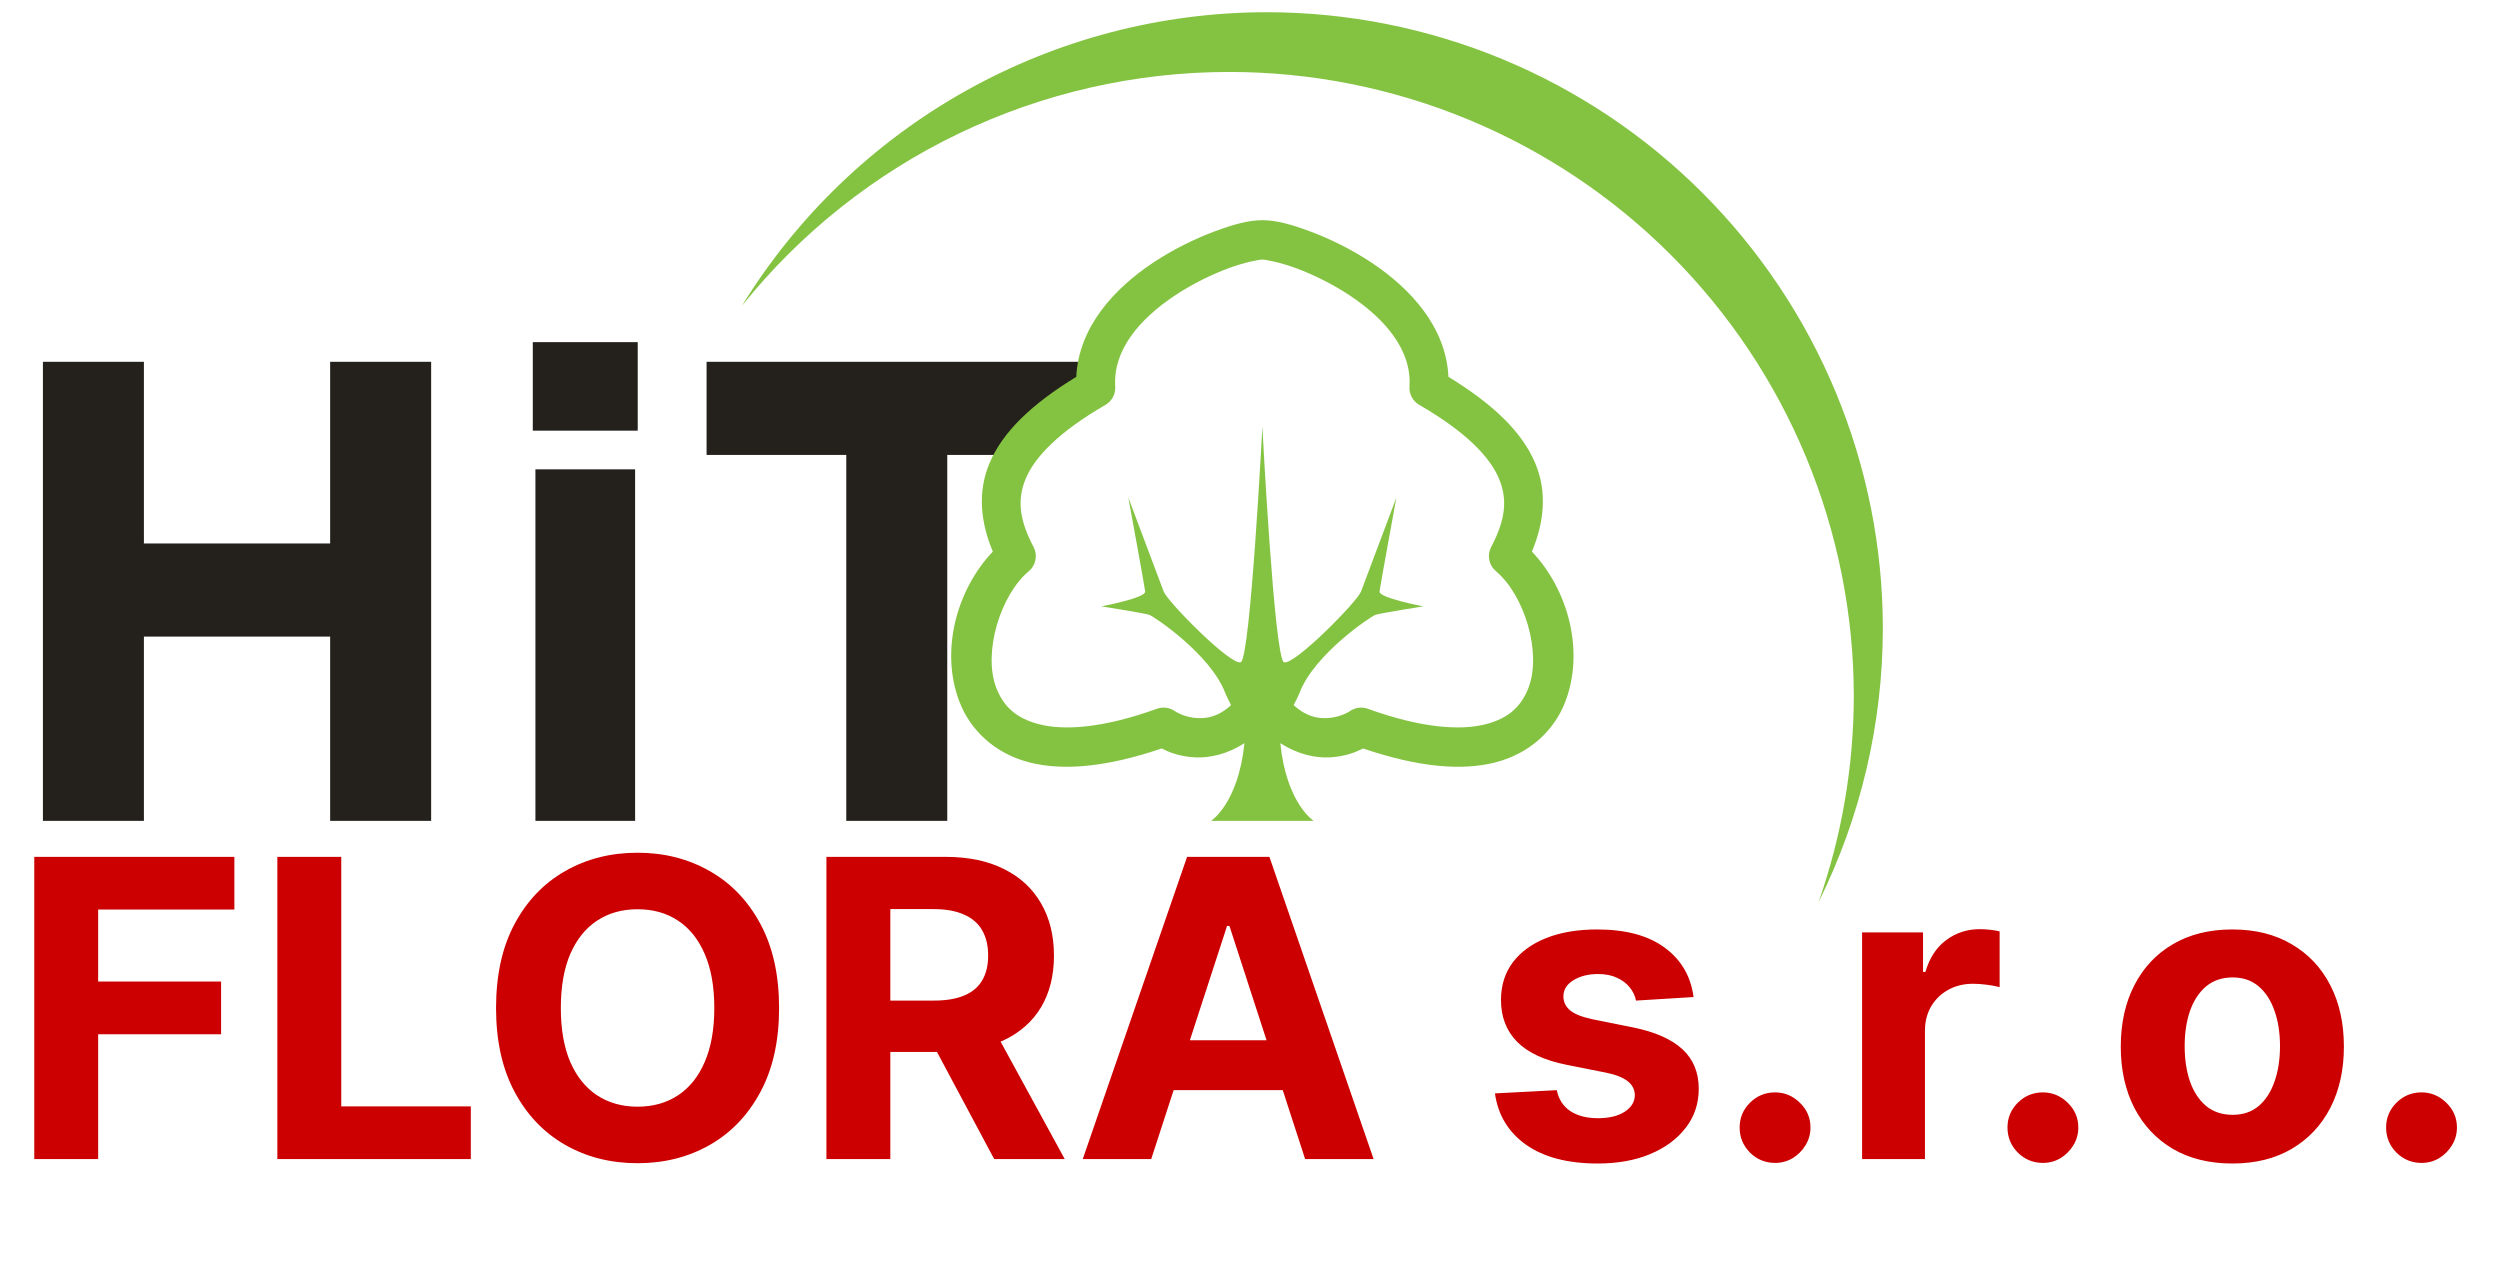 <svg width="188" height="96" viewBox="0 0 188 96" fill="none" xmlns="http://www.w3.org/2000/svg">
<path d="M2.577 87.163V64.436H17.625V68.397H7.382V73.813H16.626V77.775H7.382V87.163H2.577ZM20.857 87.163V64.436H25.662V83.201H35.405V87.163H20.857ZM58.587 75.799C58.587 78.278 58.117 80.386 57.178 82.125C56.246 83.863 54.973 85.191 53.361 86.108C51.755 87.018 49.95 87.473 47.945 87.473C45.925 87.473 44.113 87.015 42.508 86.097C40.902 85.18 39.633 83.852 38.701 82.114C37.769 80.375 37.303 78.27 37.303 75.799C37.303 73.321 37.769 71.212 38.701 69.474C39.633 67.735 40.902 66.411 42.508 65.501C44.113 64.584 45.925 64.125 47.945 64.125C49.95 64.125 51.755 64.584 53.361 65.501C54.973 66.411 56.246 67.735 57.178 69.474C58.117 71.212 58.587 73.321 58.587 75.799ZM53.716 75.799C53.716 74.194 53.475 72.84 52.994 71.738C52.521 70.635 51.851 69.799 50.986 69.23C50.12 68.66 49.107 68.375 47.945 68.375C46.784 68.375 45.77 68.66 44.904 69.23C44.039 69.799 43.366 70.635 42.885 71.738C42.411 72.84 42.175 74.194 42.175 75.799C42.175 77.405 42.411 78.758 42.885 79.861C43.366 80.963 44.039 81.799 44.904 82.369C45.77 82.938 46.784 83.223 47.945 83.223C49.107 83.223 50.12 82.938 50.986 82.369C51.851 81.799 52.521 80.963 52.994 79.861C53.475 78.758 53.716 77.405 53.716 75.799ZM62.147 87.163V64.436H71.113C72.829 64.436 74.294 64.743 75.508 65.357C76.728 65.963 77.657 66.825 78.293 67.942C78.937 69.052 79.258 70.358 79.258 71.86C79.258 73.369 78.933 74.667 78.282 75.755C77.631 76.835 76.688 77.663 75.452 78.241C74.224 78.818 72.737 79.106 70.991 79.106H64.987V75.244H70.214C71.132 75.244 71.894 75.119 72.5 74.867C73.107 74.615 73.558 74.238 73.854 73.735C74.157 73.232 74.309 72.607 74.309 71.86C74.309 71.105 74.157 70.469 73.854 69.951C73.558 69.433 73.103 69.041 72.489 68.775C71.882 68.501 71.117 68.364 70.192 68.364H66.952V87.163H62.147ZM74.42 76.82L80.069 87.163H74.764L69.238 76.82H74.42ZM86.571 87.163H81.422L89.268 64.436H95.46L103.295 87.163H98.146L92.453 69.629H92.275L86.571 87.163ZM86.25 78.23H98.412V81.98H86.25V78.23ZM127.356 74.978L123.028 75.244C122.954 74.874 122.795 74.541 122.551 74.246C122.307 73.942 121.985 73.702 121.586 73.524C121.194 73.339 120.724 73.247 120.176 73.247C119.444 73.247 118.826 73.402 118.323 73.713C117.82 74.016 117.568 74.423 117.568 74.934C117.568 75.341 117.731 75.684 118.057 75.966C118.382 76.247 118.941 76.472 119.732 76.643L122.817 77.264C124.475 77.604 125.71 78.152 126.524 78.906C127.338 79.661 127.745 80.652 127.745 81.88C127.745 82.998 127.415 83.978 126.757 84.821C126.106 85.665 125.211 86.323 124.071 86.796C122.939 87.263 121.634 87.496 120.154 87.496C117.898 87.496 116.1 87.026 114.761 86.086C113.429 85.139 112.649 83.852 112.419 82.224L117.069 81.98C117.21 82.668 117.55 83.194 118.09 83.556C118.63 83.911 119.322 84.089 120.165 84.089C120.994 84.089 121.66 83.93 122.163 83.612C122.673 83.286 122.932 82.868 122.939 82.358C122.932 81.928 122.751 81.577 122.396 81.303C122.041 81.022 121.493 80.808 120.753 80.66L117.802 80.072C116.137 79.739 114.898 79.162 114.084 78.34C113.278 77.519 112.874 76.472 112.874 75.2C112.874 74.105 113.17 73.162 113.762 72.37C114.361 71.579 115.201 70.968 116.281 70.539C117.369 70.11 118.641 69.895 120.099 69.895C122.251 69.895 123.946 70.35 125.181 71.26C126.424 72.17 127.149 73.41 127.356 74.978ZM133.485 87.451C132.752 87.451 132.123 87.192 131.598 86.674C131.08 86.149 130.821 85.52 130.821 84.788C130.821 84.063 131.08 83.441 131.598 82.924C132.123 82.406 132.752 82.147 133.485 82.147C134.195 82.147 134.816 82.406 135.349 82.924C135.882 83.441 136.148 84.063 136.148 84.788C136.148 85.276 136.022 85.724 135.771 86.131C135.526 86.53 135.205 86.852 134.805 87.096C134.406 87.333 133.965 87.451 133.485 87.451ZM140.029 87.163V70.118H144.612V73.091H144.79C145.1 72.034 145.622 71.235 146.354 70.695C147.087 70.147 147.93 69.873 148.885 69.873C149.121 69.873 149.377 69.888 149.65 69.918C149.924 69.947 150.164 69.988 150.372 70.04V74.234C150.15 74.168 149.843 74.109 149.451 74.057C149.058 74.005 148.7 73.979 148.374 73.979C147.679 73.979 147.057 74.131 146.51 74.434C145.97 74.73 145.541 75.144 145.223 75.677C144.912 76.21 144.756 76.824 144.756 77.519V87.163H140.029ZM153.626 87.451C152.893 87.451 152.265 87.192 151.739 86.674C151.221 86.149 150.963 85.52 150.963 84.788C150.963 84.063 151.221 83.441 151.739 82.924C152.265 82.406 152.893 82.147 153.626 82.147C154.336 82.147 154.957 82.406 155.49 82.924C156.023 83.441 156.289 84.063 156.289 84.788C156.289 85.276 156.163 85.724 155.912 86.131C155.668 86.53 155.346 86.852 154.946 87.096C154.547 87.333 154.107 87.451 153.626 87.451ZM167.872 87.496C166.148 87.496 164.657 87.129 163.4 86.397C162.149 85.657 161.184 84.629 160.503 83.312C159.823 81.988 159.482 80.453 159.482 78.707C159.482 76.946 159.823 75.407 160.503 74.09C161.184 72.766 162.149 71.738 163.4 71.005C164.657 70.265 166.148 69.895 167.872 69.895C169.596 69.895 171.083 70.265 172.333 71.005C173.59 71.738 174.56 72.766 175.24 74.09C175.921 75.407 176.261 76.946 176.261 78.707C176.261 80.453 175.921 81.988 175.24 83.312C174.56 84.629 173.59 85.657 172.333 86.397C171.083 87.129 169.596 87.496 167.872 87.496ZM167.894 83.834C168.678 83.834 169.333 83.612 169.858 83.168C170.383 82.716 170.779 82.102 171.046 81.326C171.319 80.549 171.456 79.665 171.456 78.673C171.456 77.682 171.319 76.798 171.046 76.021C170.779 75.244 170.383 74.63 169.858 74.179C169.333 73.728 168.678 73.502 167.894 73.502C167.102 73.502 166.437 73.728 165.896 74.179C165.364 74.63 164.961 75.244 164.687 76.021C164.421 76.798 164.287 77.682 164.287 78.673C164.287 79.665 164.421 80.549 164.687 81.326C164.961 82.102 165.364 82.716 165.896 83.168C166.437 83.612 167.102 83.834 167.894 83.834ZM182.098 87.451C181.366 87.451 180.737 87.192 180.212 86.674C179.694 86.149 179.435 85.52 179.435 84.788C179.435 84.063 179.694 83.441 180.212 82.924C180.737 82.406 181.366 82.147 182.098 82.147C182.809 82.147 183.43 82.406 183.963 82.924C184.495 83.441 184.762 84.063 184.762 84.788C184.762 85.276 184.636 85.724 184.384 86.131C184.14 86.53 183.818 86.852 183.419 87.096C183.019 87.333 182.579 87.451 182.098 87.451Z" fill="#CC0000"/>
<path d="M40.066 25.728V32.386H47.957V25.728H40.066ZM3.227 27.208V61.729H10.822V47.871H24.827V61.729H32.422V27.208H24.827V40.868H10.822V27.208H3.227ZM53.135 27.208V34.211H63.639V61.729H71.234V34.211H76.432C77.438 32.67 79.158 31.133 81.738 29.561V27.208H53.135ZM40.263 35.296V61.729H47.76V35.296H40.263Z" fill="#24211C"/>
<path d="M95.242 0.919C87.327 0.925 79.545 2.958 72.638 6.825C65.731 10.691 59.929 16.263 55.786 23.007C60.186 17.517 65.764 13.085 72.108 10.039C78.451 6.993 85.398 5.411 92.434 5.411C98.603 5.411 104.711 6.626 110.41 8.986C116.109 11.347 121.287 14.807 125.648 19.168C130.01 23.53 133.47 28.708 135.831 34.407C138.191 40.106 139.406 46.214 139.406 52.382C139.395 57.65 138.498 62.879 136.752 67.849C139.928 61.453 141.584 54.41 141.59 47.268C141.59 41.181 140.391 35.154 138.062 29.531C135.733 23.908 132.319 18.799 128.015 14.495C123.712 10.191 118.602 6.777 112.979 4.447C107.356 2.118 101.329 0.919 95.242 0.919ZM94.93 16.558C93.891 16.558 92.744 16.875 91.313 17.411C89.882 17.946 88.262 18.726 86.713 19.755C83.847 21.658 81.111 24.56 80.937 28.339C77.57 30.397 75.396 32.483 74.407 34.842C73.491 37.027 73.75 39.31 74.66 41.479C71.931 44.349 70.677 48.964 72.159 52.795C72.971 54.894 74.792 56.679 77.467 57.347C80.002 57.98 83.252 57.677 87.355 56.285C87.912 56.569 88.707 56.889 89.84 56.953C90.951 57.017 92.277 56.721 93.58 55.889C93.123 60.418 91.072 61.729 91.072 61.729H94.93H98.787C98.787 61.729 96.737 60.418 96.28 55.889C97.582 56.721 98.909 57.017 100.019 56.953C101.153 56.889 101.947 56.569 102.505 56.285C106.607 57.677 109.857 57.98 112.393 57.347C115.067 56.679 116.889 54.894 117.7 52.795C119.182 48.964 117.929 44.349 115.199 41.479C116.109 39.31 116.369 37.027 115.453 34.842C114.464 32.483 112.29 30.397 108.923 28.339C108.749 24.56 106.013 21.658 103.147 19.755C101.598 18.726 99.977 17.946 98.546 17.411C97.115 16.875 95.969 16.558 94.93 16.558ZM94.93 19.519C95.162 19.519 96.276 19.723 97.508 20.184C98.739 20.645 100.182 21.34 101.509 22.222C104.162 23.984 106.175 26.337 105.993 29.065C105.974 29.341 106.033 29.617 106.163 29.861C106.293 30.105 106.489 30.307 106.728 30.446C110.245 32.48 112.041 34.364 112.721 35.987C113.402 37.61 113.185 39.143 112.136 41.133C111.978 41.432 111.928 41.777 111.994 42.109C112.059 42.442 112.237 42.742 112.497 42.959C114.631 44.742 115.96 49.087 114.939 51.727C114.428 53.047 113.524 54.013 111.676 54.474C109.828 54.935 106.943 54.773 102.859 53.3C102.635 53.219 102.395 53.193 102.16 53.225C101.924 53.257 101.699 53.345 101.504 53.482C101.504 53.482 100.833 53.941 99.851 53.997C99.13 54.038 98.276 53.93 97.282 53.023C97.47 52.668 97.639 52.332 97.73 52.093C98.817 49.223 103.076 46.353 103.439 46.233C103.801 46.112 107.033 45.598 107.033 45.598C107.033 45.598 103.681 44.964 103.741 44.481C103.801 43.997 105.009 37.413 105.009 37.413C105.009 37.413 102.653 43.695 102.351 44.481C102.049 45.266 97.277 50.099 96.552 49.797C95.827 49.495 94.93 32.097 94.93 32.097C94.93 32.097 94.032 49.495 93.308 49.797C92.583 50.099 87.811 45.266 87.508 44.481C87.206 43.695 84.85 37.413 84.85 37.413C84.85 37.413 86.058 43.997 86.119 44.481C86.179 44.964 82.827 45.598 82.827 45.598C82.827 45.598 86.059 46.112 86.421 46.233C86.784 46.353 91.042 49.223 92.13 52.093C92.221 52.332 92.389 52.668 92.577 53.023C91.584 53.93 90.73 54.038 90.009 53.997C89.027 53.941 88.355 53.482 88.355 53.482C88.161 53.345 87.936 53.257 87.7 53.225C87.464 53.193 87.224 53.219 87 53.3C82.917 54.773 80.032 54.935 78.184 54.474C76.335 54.013 75.432 53.047 74.921 51.727C73.9 49.087 75.229 44.742 77.363 42.959C77.623 42.742 77.801 42.442 77.866 42.109C77.932 41.777 77.881 41.432 77.723 41.132C76.674 39.143 76.458 37.61 77.138 35.987C77.819 34.364 79.614 32.48 83.131 30.446C83.37 30.307 83.566 30.105 83.696 29.861C83.826 29.617 83.885 29.341 83.867 29.065C83.684 26.337 85.698 23.984 88.351 22.222C89.678 21.34 91.12 20.645 92.352 20.184C93.583 19.723 94.698 19.519 94.93 19.519Z" fill="#84C341"/>
</svg>
